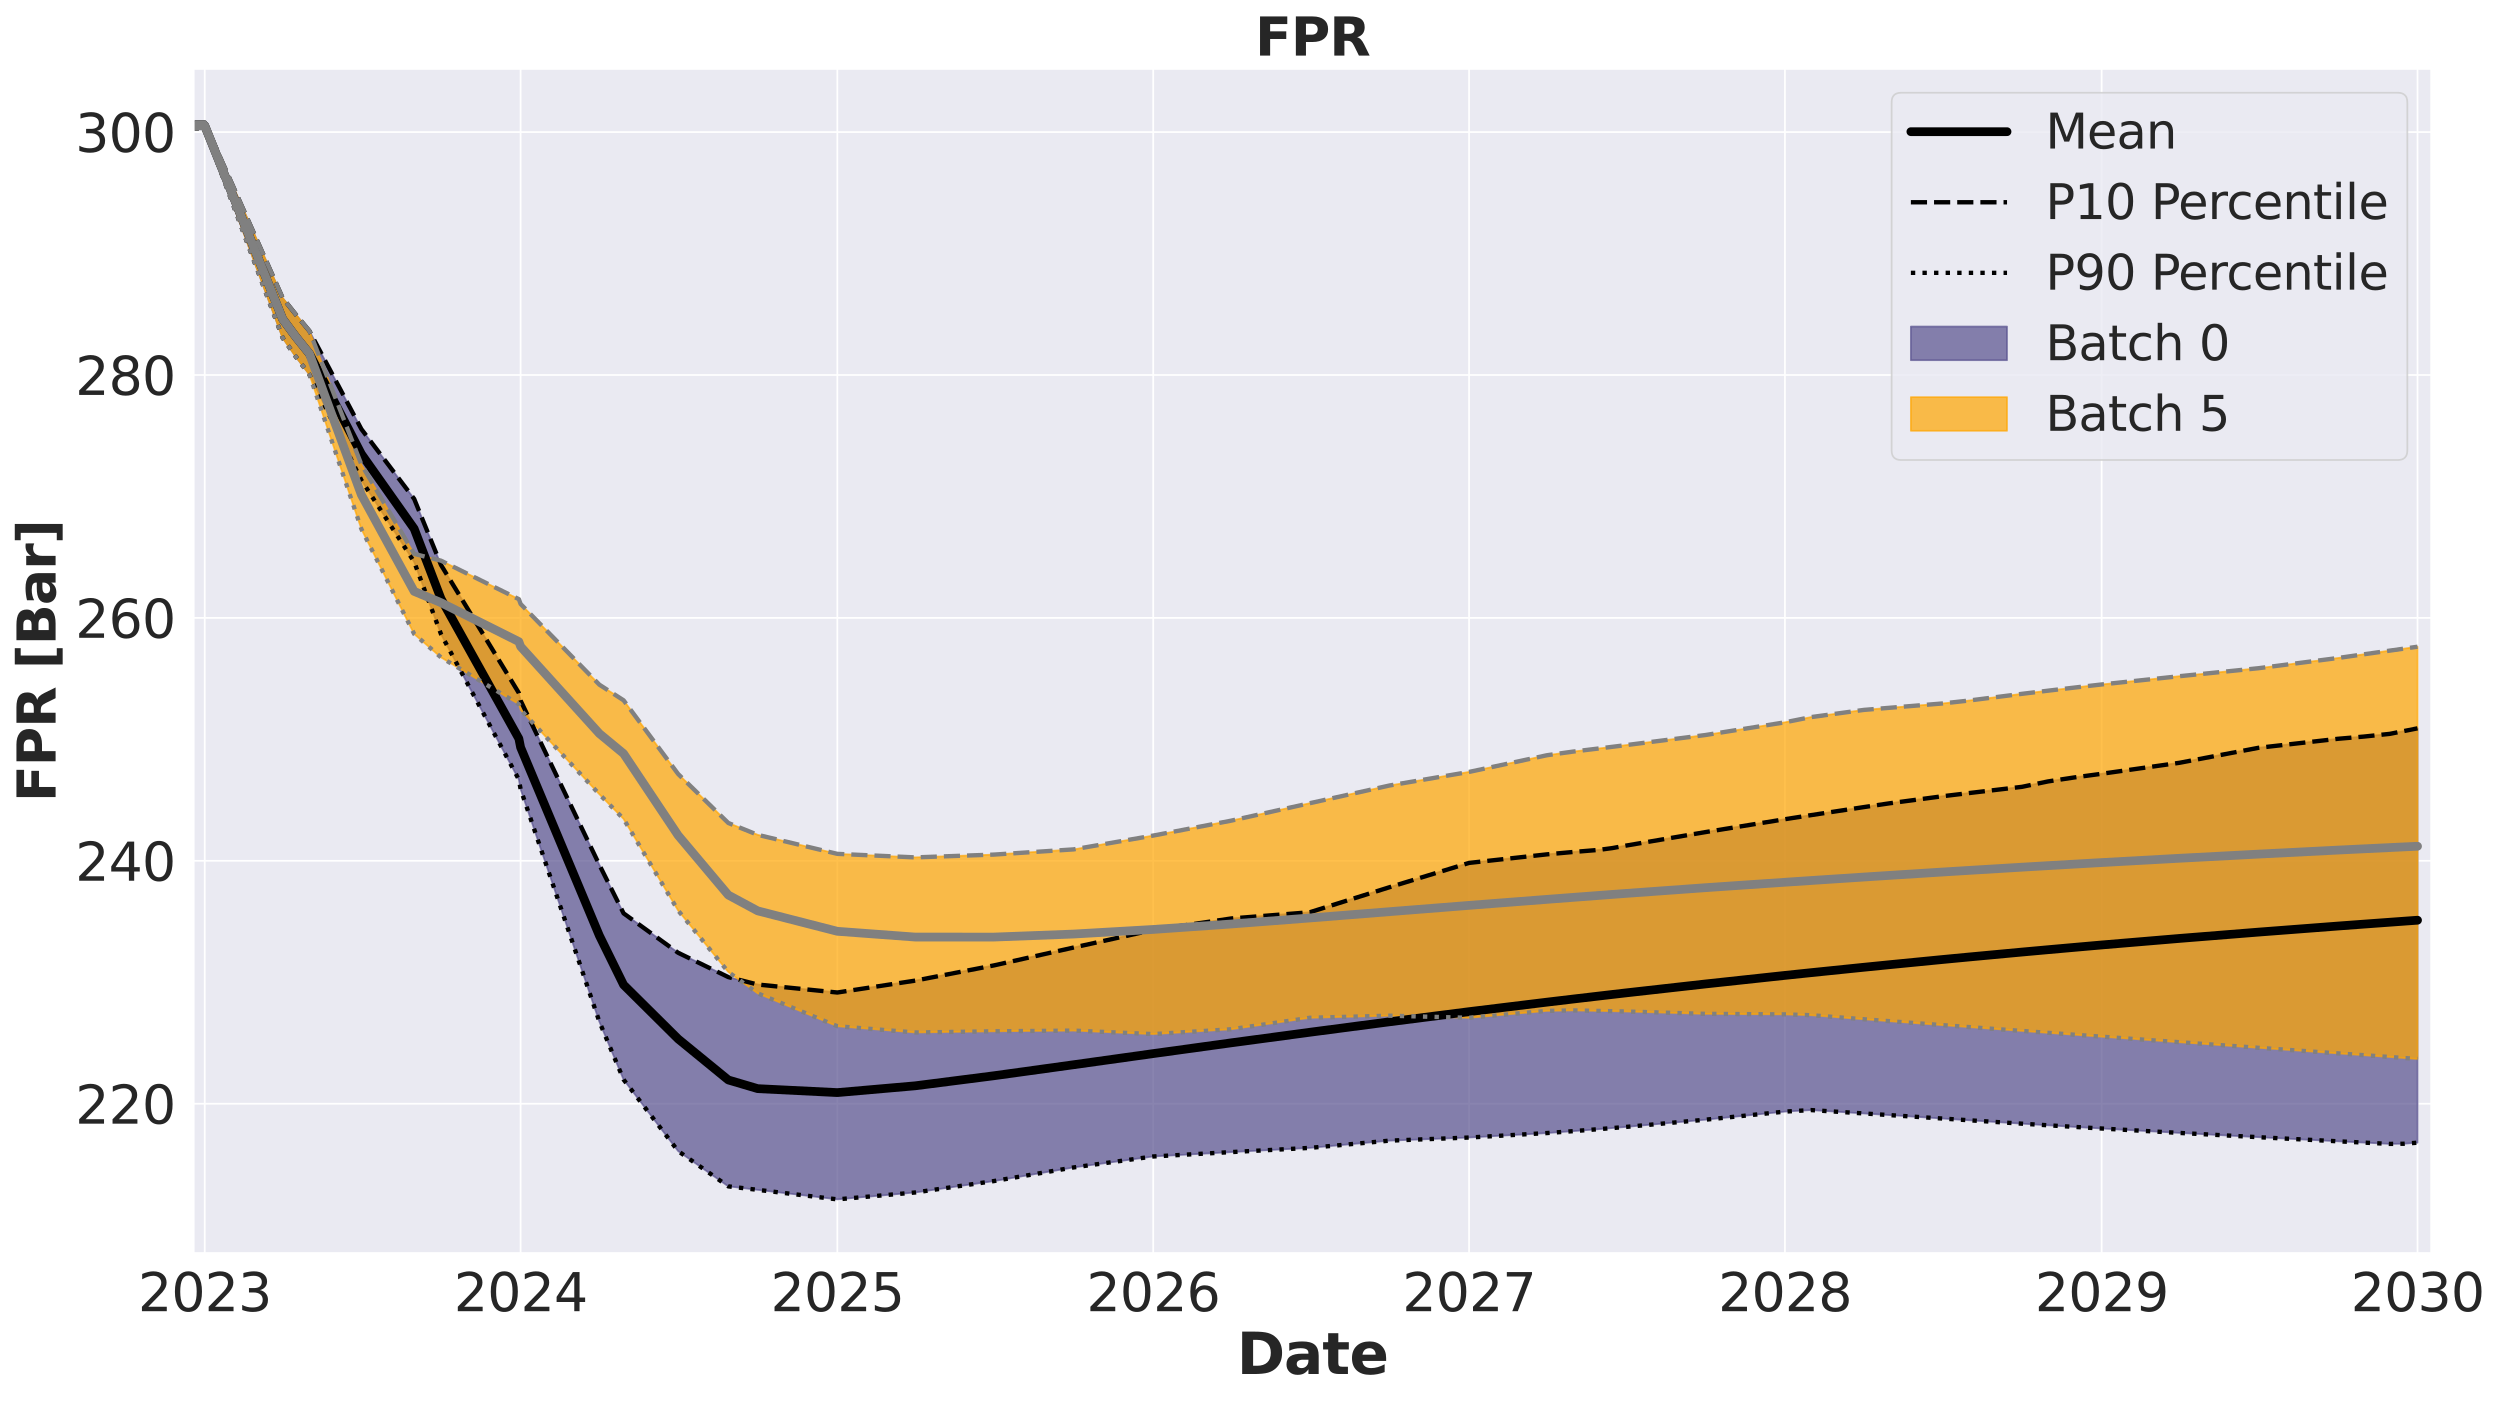 <?xml version="1.0" encoding="utf-8" standalone="no"?>
<!DOCTYPE svg PUBLIC "-//W3C//DTD SVG 1.1//EN"
  "http://www.w3.org/Graphics/SVG/1.1/DTD/svg11.dtd">
<svg xmlns:xlink="http://www.w3.org/1999/xlink" width="1143.945pt" height="641.331pt" viewBox="0 0 1143.945 641.331" xmlns="http://www.w3.org/2000/svg" version="1.1">
 <defs>
  <style type="text/css">*{stroke-linejoin: round; stroke-linecap: butt}</style>
 </defs>
 <g id="figure_1">
  <g id="patch_1">
   <path d="M 0 641.331 
L 1143.945 641.331 
L 1143.945 0 
L 0 0 
z
" style="fill: #ffffff"/>
  </g>
  <g id="axes_1">
   <g id="patch_2">
    <path d="M 88.537 573.44 
L 1112.54 573.44 
L 1112.54 31.436 
L 88.537 31.436 
z
" style="fill: #eaeaf2"/>
   </g>
   <g id="matplotlib.axis_1">
    <g id="xtick_1">
     <g id="line2d_1">
      <path d="M 93.685 573.44 
L 93.685 31.436 
" clip-path="url(#p508d0b4103)" style="fill: none; stroke: #ffffff; stroke-width: 0.8; stroke-linecap: round"/>
     </g>
     <g id="text_1">
      <!-- 2023 -->
      <g style="fill: #262626" transform="translate(63.145 599.976) scale(0.24 -0.24)">
       <defs>
        <path id="DejaVuSans-32" d="M 1228 531 
L 3431 531 
L 3431 0 
L 469 0 
L 469 531 
Q 828 903 1448 1529 
Q 2069 2156 2228 2338 
Q 2531 2678 2651 2914 
Q 2772 3150 2772 3378 
Q 2772 3750 2511 3984 
Q 2250 4219 1831 4219 
Q 1534 4219 1204 4116 
Q 875 4013 500 3803 
L 500 4441 
Q 881 4594 1212 4672 
Q 1544 4750 1819 4750 
Q 2544 4750 2975 4387 
Q 3406 4025 3406 3419 
Q 3406 3131 3298 2873 
Q 3191 2616 2906 2266 
Q 2828 2175 2409 1742 
Q 1991 1309 1228 531 
z
" transform="scale(0.016)"/>
        <path id="DejaVuSans-30" d="M 2034 4250 
Q 1547 4250 1301 3770 
Q 1056 3291 1056 2328 
Q 1056 1369 1301 889 
Q 1547 409 2034 409 
Q 2525 409 2770 889 
Q 3016 1369 3016 2328 
Q 3016 3291 2770 3770 
Q 2525 4250 2034 4250 
z
M 2034 4750 
Q 2819 4750 3233 4129 
Q 3647 3509 3647 2328 
Q 3647 1150 3233 529 
Q 2819 -91 2034 -91 
Q 1250 -91 836 529 
Q 422 1150 422 2328 
Q 422 3509 836 4129 
Q 1250 4750 2034 4750 
z
" transform="scale(0.016)"/>
        <path id="DejaVuSans-33" d="M 2597 2516 
Q 3050 2419 3304 2112 
Q 3559 1806 3559 1356 
Q 3559 666 3084 287 
Q 2609 -91 1734 -91 
Q 1441 -91 1130 -33 
Q 819 25 488 141 
L 488 750 
Q 750 597 1062 519 
Q 1375 441 1716 441 
Q 2309 441 2620 675 
Q 2931 909 2931 1356 
Q 2931 1769 2642 2001 
Q 2353 2234 1838 2234 
L 1294 2234 
L 1294 2753 
L 1863 2753 
Q 2328 2753 2575 2939 
Q 2822 3125 2822 3475 
Q 2822 3834 2567 4026 
Q 2313 4219 1838 4219 
Q 1578 4219 1281 4162 
Q 984 4106 628 3988 
L 628 4550 
Q 988 4650 1302 4700 
Q 1616 4750 1894 4750 
Q 2613 4750 3031 4423 
Q 3450 4097 3450 3541 
Q 3450 3153 3228 2886 
Q 3006 2619 2597 2516 
z
" transform="scale(0.016)"/>
       </defs>
       <use xlink:href="#DejaVuSans-32"/>
       <use xlink:href="#DejaVuSans-30" transform="translate(63.623 0)"/>
       <use xlink:href="#DejaVuSans-32" transform="translate(127.246 0)"/>
       <use xlink:href="#DejaVuSans-33" transform="translate(190.869 0)"/>
      </g>
     </g>
    </g>
    <g id="xtick_2">
     <g id="line2d_2">
      <path d="M 238.218 573.44 
L 238.218 31.436 
" clip-path="url(#p508d0b4103)" style="fill: none; stroke: #ffffff; stroke-width: 0.8; stroke-linecap: round"/>
     </g>
     <g id="text_2">
      <!-- 2024 -->
      <g style="fill: #262626" transform="translate(207.678 599.976) scale(0.24 -0.24)">
       <defs>
        <path id="DejaVuSans-34" d="M 2419 4116 
L 825 1625 
L 2419 1625 
L 2419 4116 
z
M 2253 4666 
L 3047 4666 
L 3047 1625 
L 3713 1625 
L 3713 1100 
L 3047 1100 
L 3047 0 
L 2419 0 
L 2419 1100 
L 313 1100 
L 313 1709 
L 2253 4666 
z
" transform="scale(0.016)"/>
       </defs>
       <use xlink:href="#DejaVuSans-32"/>
       <use xlink:href="#DejaVuSans-30" transform="translate(63.623 0)"/>
       <use xlink:href="#DejaVuSans-32" transform="translate(127.246 0)"/>
       <use xlink:href="#DejaVuSans-34" transform="translate(190.869 0)"/>
      </g>
     </g>
    </g>
    <g id="xtick_3">
     <g id="line2d_3">
      <path d="M 383.146 573.44 
L 383.146 31.436 
" clip-path="url(#p508d0b4103)" style="fill: none; stroke: #ffffff; stroke-width: 0.8; stroke-linecap: round"/>
     </g>
     <g id="text_3">
      <!-- 2025 -->
      <g style="fill: #262626" transform="translate(352.606 599.976) scale(0.24 -0.24)">
       <defs>
        <path id="DejaVuSans-35" d="M 691 4666 
L 3169 4666 
L 3169 4134 
L 1269 4134 
L 1269 2991 
Q 1406 3038 1543 3061 
Q 1681 3084 1819 3084 
Q 2600 3084 3056 2656 
Q 3513 2228 3513 1497 
Q 3513 744 3044 326 
Q 2575 -91 1722 -91 
Q 1428 -91 1123 -41 
Q 819 9 494 109 
L 494 744 
Q 775 591 1075 516 
Q 1375 441 1709 441 
Q 2250 441 2565 725 
Q 2881 1009 2881 1497 
Q 2881 1984 2565 2268 
Q 2250 2553 1709 2553 
Q 1456 2553 1204 2497 
Q 953 2441 691 2322 
L 691 4666 
z
" transform="scale(0.016)"/>
       </defs>
       <use xlink:href="#DejaVuSans-32"/>
       <use xlink:href="#DejaVuSans-30" transform="translate(63.623 0)"/>
       <use xlink:href="#DejaVuSans-32" transform="translate(127.246 0)"/>
       <use xlink:href="#DejaVuSans-35" transform="translate(190.869 0)"/>
      </g>
     </g>
    </g>
    <g id="xtick_4">
     <g id="line2d_4">
      <path d="M 527.679 573.44 
L 527.679 31.436 
" clip-path="url(#p508d0b4103)" style="fill: none; stroke: #ffffff; stroke-width: 0.8; stroke-linecap: round"/>
     </g>
     <g id="text_4">
      <!-- 2026 -->
      <g style="fill: #262626" transform="translate(497.139 599.976) scale(0.24 -0.24)">
       <defs>
        <path id="DejaVuSans-36" d="M 2113 2584 
Q 1688 2584 1439 2293 
Q 1191 2003 1191 1497 
Q 1191 994 1439 701 
Q 1688 409 2113 409 
Q 2538 409 2786 701 
Q 3034 994 3034 1497 
Q 3034 2003 2786 2293 
Q 2538 2584 2113 2584 
z
M 3366 4563 
L 3366 3988 
Q 3128 4100 2886 4159 
Q 2644 4219 2406 4219 
Q 1781 4219 1451 3797 
Q 1122 3375 1075 2522 
Q 1259 2794 1537 2939 
Q 1816 3084 2150 3084 
Q 2853 3084 3261 2657 
Q 3669 2231 3669 1497 
Q 3669 778 3244 343 
Q 2819 -91 2113 -91 
Q 1303 -91 875 529 
Q 447 1150 447 2328 
Q 447 3434 972 4092 
Q 1497 4750 2381 4750 
Q 2619 4750 2861 4703 
Q 3103 4656 3366 4563 
z
" transform="scale(0.016)"/>
       </defs>
       <use xlink:href="#DejaVuSans-32"/>
       <use xlink:href="#DejaVuSans-30" transform="translate(63.623 0)"/>
       <use xlink:href="#DejaVuSans-32" transform="translate(127.246 0)"/>
       <use xlink:href="#DejaVuSans-36" transform="translate(190.869 0)"/>
      </g>
     </g>
    </g>
    <g id="xtick_5">
     <g id="line2d_5">
      <path d="M 672.211 573.44 
L 672.211 31.436 
" clip-path="url(#p508d0b4103)" style="fill: none; stroke: #ffffff; stroke-width: 0.8; stroke-linecap: round"/>
     </g>
     <g id="text_5">
      <!-- 2027 -->
      <g style="fill: #262626" transform="translate(641.671 599.976) scale(0.24 -0.24)">
       <defs>
        <path id="DejaVuSans-37" d="M 525 4666 
L 3525 4666 
L 3525 4397 
L 1831 0 
L 1172 0 
L 2766 4134 
L 525 4134 
L 525 4666 
z
" transform="scale(0.016)"/>
       </defs>
       <use xlink:href="#DejaVuSans-32"/>
       <use xlink:href="#DejaVuSans-30" transform="translate(63.623 0)"/>
       <use xlink:href="#DejaVuSans-32" transform="translate(127.246 0)"/>
       <use xlink:href="#DejaVuSans-37" transform="translate(190.869 0)"/>
      </g>
     </g>
    </g>
    <g id="xtick_6">
     <g id="line2d_6">
      <path d="M 816.744 573.44 
L 816.744 31.436 
" clip-path="url(#p508d0b4103)" style="fill: none; stroke: #ffffff; stroke-width: 0.8; stroke-linecap: round"/>
     </g>
     <g id="text_6">
      <!-- 2028 -->
      <g style="fill: #262626" transform="translate(786.204 599.976) scale(0.24 -0.24)">
       <defs>
        <path id="DejaVuSans-38" d="M 2034 2216 
Q 1584 2216 1326 1975 
Q 1069 1734 1069 1313 
Q 1069 891 1326 650 
Q 1584 409 2034 409 
Q 2484 409 2743 651 
Q 3003 894 3003 1313 
Q 3003 1734 2745 1975 
Q 2488 2216 2034 2216 
z
M 1403 2484 
Q 997 2584 770 2862 
Q 544 3141 544 3541 
Q 544 4100 942 4425 
Q 1341 4750 2034 4750 
Q 2731 4750 3128 4425 
Q 3525 4100 3525 3541 
Q 3525 3141 3298 2862 
Q 3072 2584 2669 2484 
Q 3125 2378 3379 2068 
Q 3634 1759 3634 1313 
Q 3634 634 3220 271 
Q 2806 -91 2034 -91 
Q 1263 -91 848 271 
Q 434 634 434 1313 
Q 434 1759 690 2068 
Q 947 2378 1403 2484 
z
M 1172 3481 
Q 1172 3119 1398 2916 
Q 1625 2713 2034 2713 
Q 2441 2713 2670 2916 
Q 2900 3119 2900 3481 
Q 2900 3844 2670 4047 
Q 2441 4250 2034 4250 
Q 1625 4250 1398 4047 
Q 1172 3844 1172 3481 
z
" transform="scale(0.016)"/>
       </defs>
       <use xlink:href="#DejaVuSans-32"/>
       <use xlink:href="#DejaVuSans-30" transform="translate(63.623 0)"/>
       <use xlink:href="#DejaVuSans-32" transform="translate(127.246 0)"/>
       <use xlink:href="#DejaVuSans-38" transform="translate(190.869 0)"/>
      </g>
     </g>
    </g>
    <g id="xtick_7">
     <g id="line2d_7">
      <path d="M 961.672 573.44 
L 961.672 31.436 
" clip-path="url(#p508d0b4103)" style="fill: none; stroke: #ffffff; stroke-width: 0.8; stroke-linecap: round"/>
     </g>
     <g id="text_7">
      <!-- 2029 -->
      <g style="fill: #262626" transform="translate(931.132 599.976) scale(0.24 -0.24)">
       <defs>
        <path id="DejaVuSans-39" d="M 703 97 
L 703 672 
Q 941 559 1184 500 
Q 1428 441 1663 441 
Q 2288 441 2617 861 
Q 2947 1281 2994 2138 
Q 2813 1869 2534 1725 
Q 2256 1581 1919 1581 
Q 1219 1581 811 2004 
Q 403 2428 403 3163 
Q 403 3881 828 4315 
Q 1253 4750 1959 4750 
Q 2769 4750 3195 4129 
Q 3622 3509 3622 2328 
Q 3622 1225 3098 567 
Q 2575 -91 1691 -91 
Q 1453 -91 1209 -44 
Q 966 3 703 97 
z
M 1959 2075 
Q 2384 2075 2632 2365 
Q 2881 2656 2881 3163 
Q 2881 3666 2632 3958 
Q 2384 4250 1959 4250 
Q 1534 4250 1286 3958 
Q 1038 3666 1038 3163 
Q 1038 2656 1286 2365 
Q 1534 2075 1959 2075 
z
" transform="scale(0.016)"/>
       </defs>
       <use xlink:href="#DejaVuSans-32"/>
       <use xlink:href="#DejaVuSans-30" transform="translate(63.623 0)"/>
       <use xlink:href="#DejaVuSans-32" transform="translate(127.246 0)"/>
       <use xlink:href="#DejaVuSans-39" transform="translate(190.869 0)"/>
      </g>
     </g>
    </g>
    <g id="xtick_8">
     <g id="line2d_8">
      <path d="M 1106.205 573.44 
L 1106.205 31.436 
" clip-path="url(#p508d0b4103)" style="fill: none; stroke: #ffffff; stroke-width: 0.8; stroke-linecap: round"/>
     </g>
     <g id="text_8">
      <!-- 2030 -->
      <g style="fill: #262626" transform="translate(1075.665 599.976) scale(0.24 -0.24)">
       <use xlink:href="#DejaVuSans-32"/>
       <use xlink:href="#DejaVuSans-30" transform="translate(63.623 0)"/>
       <use xlink:href="#DejaVuSans-33" transform="translate(127.246 0)"/>
       <use xlink:href="#DejaVuSans-30" transform="translate(190.869 0)"/>
      </g>
     </g>
    </g>
    <g id="text_9">
     <!-- Date -->
     <g style="fill: #262626" transform="translate(565.943 628.724) scale(0.26 -0.26)">
      <defs>
       <path id="DejaVuSans-Bold-44" d="M 1791 3756 
L 1791 909 
L 2222 909 
Q 2959 909 3348 1275 
Q 3738 1641 3738 2338 
Q 3738 3031 3350 3393 
Q 2963 3756 2222 3756 
L 1791 3756 
z
M 588 4666 
L 1856 4666 
Q 2919 4666 3439 4514 
Q 3959 4363 4331 4000 
Q 4659 3684 4818 3271 
Q 4978 2859 4978 2338 
Q 4978 1809 4818 1395 
Q 4659 981 4331 666 
Q 3956 303 3431 151 
Q 2906 0 1856 0 
L 588 0 
L 588 4666 
z
" transform="scale(0.016)"/>
       <path id="DejaVuSans-Bold-61" d="M 2106 1575 
Q 1756 1575 1579 1456 
Q 1403 1338 1403 1106 
Q 1403 894 1545 773 
Q 1688 653 1941 653 
Q 2256 653 2472 879 
Q 2688 1106 2688 1447 
L 2688 1575 
L 2106 1575 
z
M 3816 1997 
L 3816 0 
L 2688 0 
L 2688 519 
Q 2463 200 2181 54 
Q 1900 -91 1497 -91 
Q 953 -91 614 226 
Q 275 544 275 1050 
Q 275 1666 698 1953 
Q 1122 2241 2028 2241 
L 2688 2241 
L 2688 2328 
Q 2688 2594 2478 2717 
Q 2269 2841 1825 2841 
Q 1466 2841 1156 2769 
Q 847 2697 581 2553 
L 581 3406 
Q 941 3494 1303 3539 
Q 1666 3584 2028 3584 
Q 2975 3584 3395 3211 
Q 3816 2838 3816 1997 
z
" transform="scale(0.016)"/>
       <path id="DejaVuSans-Bold-74" d="M 1759 4494 
L 1759 3500 
L 2913 3500 
L 2913 2700 
L 1759 2700 
L 1759 1216 
Q 1759 972 1856 886 
Q 1953 800 2241 800 
L 2816 800 
L 2816 0 
L 1856 0 
Q 1194 0 917 276 
Q 641 553 641 1216 
L 641 2700 
L 84 2700 
L 84 3500 
L 641 3500 
L 641 4494 
L 1759 4494 
z
" transform="scale(0.016)"/>
       <path id="DejaVuSans-Bold-65" d="M 4031 1759 
L 4031 1441 
L 1416 1441 
Q 1456 1047 1700 850 
Q 1944 653 2381 653 
Q 2734 653 3104 758 
Q 3475 863 3866 1075 
L 3866 213 
Q 3469 63 3072 -14 
Q 2675 -91 2278 -91 
Q 1328 -91 801 392 
Q 275 875 275 1747 
Q 275 2603 792 3093 
Q 1309 3584 2216 3584 
Q 3041 3584 3536 3087 
Q 4031 2591 4031 1759 
z
M 2881 2131 
Q 2881 2450 2695 2645 
Q 2509 2841 2209 2841 
Q 1884 2841 1681 2658 
Q 1478 2475 1428 2131 
L 2881 2131 
z
" transform="scale(0.016)"/>
      </defs>
      <use xlink:href="#DejaVuSans-Bold-44"/>
      <use xlink:href="#DejaVuSans-Bold-61" transform="translate(83.008 0)"/>
      <use xlink:href="#DejaVuSans-Bold-74" transform="translate(150.488 0)"/>
      <use xlink:href="#DejaVuSans-Bold-65" transform="translate(198.291 0)"/>
     </g>
    </g>
   </g>
   <g id="matplotlib.axis_2">
    <g id="ytick_1">
     <g id="line2d_9">
      <path d="M 88.537 505.049 
L 1112.54 505.049 
" clip-path="url(#p508d0b4103)" style="fill: none; stroke: #ffffff; stroke-width: 0.8; stroke-linecap: round"/>
     </g>
     <g id="text_10">
      <!-- 220 -->
      <g style="fill: #262626" transform="translate(34.428 514.167) scale(0.24 -0.24)">
       <use xlink:href="#DejaVuSans-32"/>
       <use xlink:href="#DejaVuSans-32" transform="translate(63.623 0)"/>
       <use xlink:href="#DejaVuSans-30" transform="translate(127.246 0)"/>
      </g>
     </g>
    </g>
    <g id="ytick_2">
     <g id="line2d_10">
      <path d="M 88.537 393.894 
L 1112.54 393.894 
" clip-path="url(#p508d0b4103)" style="fill: none; stroke: #ffffff; stroke-width: 0.8; stroke-linecap: round"/>
     </g>
     <g id="text_11">
      <!-- 240 -->
      <g style="fill: #262626" transform="translate(34.428 403.012) scale(0.24 -0.24)">
       <use xlink:href="#DejaVuSans-32"/>
       <use xlink:href="#DejaVuSans-34" transform="translate(63.623 0)"/>
       <use xlink:href="#DejaVuSans-30" transform="translate(127.246 0)"/>
      </g>
     </g>
    </g>
    <g id="ytick_3">
     <g id="line2d_11">
      <path d="M 88.537 282.74 
L 1112.54 282.74 
" clip-path="url(#p508d0b4103)" style="fill: none; stroke: #ffffff; stroke-width: 0.8; stroke-linecap: round"/>
     </g>
     <g id="text_12">
      <!-- 260 -->
      <g style="fill: #262626" transform="translate(34.428 291.858) scale(0.24 -0.24)">
       <use xlink:href="#DejaVuSans-32"/>
       <use xlink:href="#DejaVuSans-36" transform="translate(63.623 0)"/>
       <use xlink:href="#DejaVuSans-30" transform="translate(127.246 0)"/>
      </g>
     </g>
    </g>
    <g id="ytick_4">
     <g id="line2d_12">
      <path d="M 88.537 171.586 
L 1112.54 171.586 
" clip-path="url(#p508d0b4103)" style="fill: none; stroke: #ffffff; stroke-width: 0.8; stroke-linecap: round"/>
     </g>
     <g id="text_13">
      <!-- 280 -->
      <g style="fill: #262626" transform="translate(34.428 180.704) scale(0.24 -0.24)">
       <use xlink:href="#DejaVuSans-32"/>
       <use xlink:href="#DejaVuSans-38" transform="translate(63.623 0)"/>
       <use xlink:href="#DejaVuSans-30" transform="translate(127.246 0)"/>
      </g>
     </g>
    </g>
    <g id="ytick_5">
     <g id="line2d_13">
      <path d="M 88.537 60.431 
L 1112.54 60.431 
" clip-path="url(#p508d0b4103)" style="fill: none; stroke: #ffffff; stroke-width: 0.8; stroke-linecap: round"/>
     </g>
     <g id="text_14">
      <!-- 300 -->
      <g style="fill: #262626" transform="translate(34.428 69.549) scale(0.24 -0.24)">
       <use xlink:href="#DejaVuSans-33"/>
       <use xlink:href="#DejaVuSans-30" transform="translate(63.623 0)"/>
       <use xlink:href="#DejaVuSans-30" transform="translate(127.246 0)"/>
      </g>
     </g>
    </g>
    <g id="text_15">
     <!-- FPR [Bar] -->
     <g style="fill: #262626" transform="translate(25.436 366.979) rotate(-90) scale(0.24 -0.24)">
      <defs>
       <path id="DejaVuSans-Bold-46" d="M 588 4666 
L 3834 4666 
L 3834 3756 
L 1791 3756 
L 1791 2888 
L 3713 2888 
L 3713 1978 
L 1791 1978 
L 1791 0 
L 588 0 
L 588 4666 
z
" transform="scale(0.016)"/>
       <path id="DejaVuSans-Bold-50" d="M 588 4666 
L 2584 4666 
Q 3475 4666 3951 4270 
Q 4428 3875 4428 3144 
Q 4428 2409 3951 2014 
Q 3475 1619 2584 1619 
L 1791 1619 
L 1791 0 
L 588 0 
L 588 4666 
z
M 1791 3794 
L 1791 2491 
L 2456 2491 
Q 2806 2491 2997 2661 
Q 3188 2831 3188 3144 
Q 3188 3456 2997 3625 
Q 2806 3794 2456 3794 
L 1791 3794 
z
" transform="scale(0.016)"/>
       <path id="DejaVuSans-Bold-52" d="M 2297 2597 
Q 2675 2597 2839 2737 
Q 3003 2878 3003 3200 
Q 3003 3519 2839 3656 
Q 2675 3794 2297 3794 
L 1791 3794 
L 1791 2597 
L 2297 2597 
z
M 1791 1766 
L 1791 0 
L 588 0 
L 588 4666 
L 2425 4666 
Q 3347 4666 3776 4356 
Q 4206 4047 4206 3378 
Q 4206 2916 3982 2619 
Q 3759 2322 3309 2181 
Q 3556 2125 3751 1926 
Q 3947 1728 4147 1325 
L 4800 0 
L 3519 0 
L 2950 1159 
Q 2778 1509 2601 1637 
Q 2425 1766 2131 1766 
L 1791 1766 
z
" transform="scale(0.016)"/>
       <path id="DejaVuSans-Bold-20" transform="scale(0.016)"/>
       <path id="DejaVuSans-Bold-5b" d="M 550 4863 
L 2491 4863 
L 2491 4159 
L 1613 4159 
L 1613 -141 
L 2491 -141 
L 2491 -844 
L 550 -844 
L 550 4863 
z
" transform="scale(0.016)"/>
       <path id="DejaVuSans-Bold-42" d="M 2456 2859 
Q 2741 2859 2887 2984 
Q 3034 3109 3034 3353 
Q 3034 3594 2887 3720 
Q 2741 3847 2456 3847 
L 1791 3847 
L 1791 2859 
L 2456 2859 
z
M 2497 819 
Q 2859 819 3042 972 
Q 3225 1125 3225 1434 
Q 3225 1738 3044 1889 
Q 2863 2041 2497 2041 
L 1791 2041 
L 1791 819 
L 2497 819 
z
M 3616 2497 
Q 4003 2384 4215 2081 
Q 4428 1778 4428 1338 
Q 4428 663 3972 331 
Q 3516 0 2584 0 
L 588 0 
L 588 4666 
L 2394 4666 
Q 3366 4666 3802 4372 
Q 4238 4078 4238 3431 
Q 4238 3091 4078 2852 
Q 3919 2613 3616 2497 
z
" transform="scale(0.016)"/>
       <path id="DejaVuSans-Bold-72" d="M 3138 2547 
Q 2991 2616 2845 2648 
Q 2700 2681 2553 2681 
Q 2122 2681 1889 2404 
Q 1656 2128 1656 1613 
L 1656 0 
L 538 0 
L 538 3500 
L 1656 3500 
L 1656 2925 
Q 1872 3269 2151 3426 
Q 2431 3584 2822 3584 
Q 2878 3584 2943 3579 
Q 3009 3575 3134 3559 
L 3138 2547 
z
" transform="scale(0.016)"/>
       <path id="DejaVuSans-Bold-5d" d="M 2375 -844 
L 434 -844 
L 434 -141 
L 1313 -141 
L 1313 4159 
L 434 4159 
L 434 4863 
L 2375 4863 
L 2375 -844 
z
" transform="scale(0.016)"/>
      </defs>
      <use xlink:href="#DejaVuSans-Bold-46"/>
      <use xlink:href="#DejaVuSans-Bold-50" transform="translate(68.311 0)"/>
      <use xlink:href="#DejaVuSans-Bold-52" transform="translate(141.602 0)"/>
      <use xlink:href="#DejaVuSans-Bold-20" transform="translate(218.604 0)"/>
      <use xlink:href="#DejaVuSans-Bold-5b" transform="translate(253.418 0)"/>
      <use xlink:href="#DejaVuSans-Bold-42" transform="translate(299.121 0)"/>
      <use xlink:href="#DejaVuSans-Bold-61" transform="translate(375.342 0)"/>
      <use xlink:href="#DejaVuSans-Bold-72" transform="translate(442.822 0)"/>
      <use xlink:href="#DejaVuSans-Bold-5d" transform="translate(492.139 0)"/>
     </g>
    </g>
   </g>
   <g id="FillBetweenPolyCollection_1">
    <defs>
     <path id="m245d3641f8" d="M 46.564 -585.258 
L 46.564 -582.54 
L 47.752 -582.54 
L 51.315 -582.54 
L 62.007 -582.54 
L 73.886 -582.54 
L 85.766 -582.54 
L 93.685 -582.54 
L 129.323 -486.739 
L 135.461 -477.948 
L 141.599 -469.91 
L 165.358 -421.625 
L 189.512 -384.216 
L 201.788 -351.17 
L 237.426 -284.598 
L 238.218 -280.23 
L 274.252 -173.832 
L 285.339 -147.333 
L 310.286 -114.635 
L 333.253 -98.477 
L 346.716 -96.882 
L 383.146 -92.527 
L 418.784 -95.68 
L 454.819 -100.904 
L 491.249 -107.136 
L 527.679 -112.154 
L 563.317 -114.157 
L 599.351 -116.086 
L 635.781 -119.394 
L 672.211 -120.821 
L 707.849 -122.869 
L 719.729 -123.729 
L 731.608 -124.656 
L 737.746 -125.152 
L 743.884 -125.664 
L 780.314 -128.982 
L 816.744 -132.681 
L 828.623 -133.386 
L 852.778 -131.846 
L 864.657 -131.081 
L 888.812 -129.515 
L 900.691 -128.74 
L 925.242 -127.157 
L 937.121 -126.421 
L 949.001 -125.703 
L 955.337 -125.324 
L 961.672 -124.95 
L 997.31 -122.926 
L 1033.345 -120.98 
L 1069.775 -119.098 
L 1081.654 -118.5 
L 1093.533 -117.907 
L 1099.869 -117.976 
L 1106.205 -118.461 
L 1106.205 -308.06 
L 1106.205 -308.06 
L 1099.869 -306.795 
L 1093.533 -305.533 
L 1081.654 -304.292 
L 1069.775 -303.275 
L 1033.345 -299.139 
L 997.31 -292.298 
L 961.672 -287.269 
L 955.337 -286.421 
L 949.001 -285.569 
L 937.121 -283.768 
L 925.242 -281.3 
L 900.691 -278.407 
L 888.812 -276.985 
L 864.657 -273.763 
L 852.778 -272.012 
L 828.623 -268.336 
L 816.744 -266.484 
L 780.314 -260.572 
L 743.884 -254.379 
L 737.746 -253.264 
L 731.608 -252.443 
L 719.729 -251.472 
L 707.849 -250.401 
L 672.211 -246.478 
L 635.781 -235.35 
L 599.351 -223.91 
L 563.317 -221.053 
L 527.679 -215.794 
L 491.249 -207.761 
L 454.819 -199.586 
L 418.784 -192.624 
L 383.146 -187.179 
L 346.716 -190.837 
L 333.253 -194.241 
L 310.286 -205.371 
L 285.339 -223.411 
L 274.252 -245.596 
L 238.218 -320.745 
L 237.426 -324.216 
L 201.788 -382.826 
L 189.512 -413.055 
L 165.358 -444.984 
L 141.599 -489.861 
L 135.461 -497.288 
L 129.323 -504.979 
L 93.685 -585.258 
L 85.766 -585.258 
L 73.886 -585.258 
L 62.007 -585.258 
L 51.315 -585.258 
L 47.752 -585.258 
L 46.564 -585.258 
z
" style="stroke: #58508d; stroke-opacity: 0.7; stroke-width: 0.8"/>
    </defs>
    <g clip-path="url(#p508d0b4103)">
     <use xlink:href="#m245d3641f8" x="0" y="641.331" style="fill: #58508d; fill-opacity: 0.7; stroke: #58508d; stroke-opacity: 0.7; stroke-width: 0.8"/>
    </g>
   </g>
   <g id="FillBetweenPolyCollection_2">
    <defs>
     <path id="m6c6dcd3f5e" d="M 46.564 -585.258 
L 46.564 -582.54 
L 47.752 -582.54 
L 51.315 -582.54 
L 62.007 -582.54 
L 73.886 -582.54 
L 85.766 -582.54 
L 93.685 -582.54 
L 129.323 -486.739 
L 135.461 -477.948 
L 141.599 -469.91 
L 165.358 -399.258 
L 189.512 -351.217 
L 201.788 -340.527 
L 237.426 -319.105 
L 238.218 -316.543 
L 274.252 -277.907 
L 285.339 -266.595 
L 310.286 -224.715 
L 333.253 -196.577 
L 346.716 -186.782 
L 383.146 -171.754 
L 418.784 -168.889 
L 454.819 -169.431 
L 491.249 -169.749 
L 527.679 -168.153 
L 563.317 -170.359 
L 599.351 -175.613 
L 635.781 -176.578 
L 672.211 -175.603 
L 707.849 -178.78 
L 719.729 -179 
L 731.608 -178.751 
L 737.746 -178.626 
L 743.884 -178.504 
L 780.314 -177.41 
L 816.744 -177.173 
L 828.623 -176.802 
L 852.778 -174.953 
L 864.657 -174.058 
L 888.812 -172.258 
L 900.691 -171.385 
L 925.242 -169.595 
L 937.121 -168.737 
L 949.001 -167.882 
L 955.337 -167.427 
L 961.672 -166.973 
L 997.31 -164.434 
L 1033.345 -161.886 
L 1069.775 -159.331 
L 1081.654 -158.5 
L 1093.533 -157.671 
L 1099.869 -157.229 
L 1106.205 -156.788 
L 1106.205 -345.399 
L 1106.205 -345.399 
L 1099.869 -344.514 
L 1093.533 -343.623 
L 1081.654 -341.944 
L 1069.775 -340.245 
L 1033.345 -335.56 
L 997.31 -331.92 
L 961.672 -328.141 
L 955.337 -327.418 
L 949.001 -326.685 
L 937.121 -325.29 
L 925.242 -323.852 
L 900.691 -320.75 
L 888.812 -319.439 
L 864.657 -317.466 
L 852.778 -316.487 
L 828.623 -313.196 
L 816.744 -310.819 
L 780.314 -304.994 
L 743.884 -300.366 
L 737.746 -299.605 
L 731.608 -298.852 
L 719.729 -297.414 
L 707.849 -295.752 
L 672.211 -288.113 
L 635.781 -281.902 
L 599.351 -273.809 
L 563.317 -265.81 
L 527.679 -258.99 
L 491.249 -252.67 
L 454.819 -250.291 
L 418.784 -249.009 
L 383.146 -250.624 
L 346.716 -259.331 
L 333.253 -264.756 
L 310.286 -287.175 
L 285.339 -320.892 
L 274.252 -328.039 
L 238.218 -364.97 
L 237.426 -367.159 
L 201.788 -384.779 
L 189.512 -387.888 
L 165.358 -428.771 
L 141.599 -489.861 
L 135.461 -497.288 
L 129.323 -504.979 
L 93.685 -585.258 
L 85.766 -585.258 
L 73.886 -585.258 
L 62.007 -585.258 
L 51.315 -585.258 
L 47.752 -585.258 
L 46.564 -585.258 
z
" style="stroke: #ffa600; stroke-opacity: 0.7; stroke-width: 0.8"/>
    </defs>
    <g clip-path="url(#p508d0b4103)">
     <use xlink:href="#m6c6dcd3f5e" x="0" y="641.331" style="fill: #ffa600; fill-opacity: 0.7; stroke: #ffa600; stroke-opacity: 0.7; stroke-width: 0.8"/>
    </g>
   </g>
   <g id="line2d_14">
    <path d="M 46.564 57.506 
L 47.752 57.506 
L 51.315 57.506 
L 62.007 57.506 
L 73.886 57.506 
L 85.766 57.506 
L 93.685 57.506 
L 129.323 145.969 
L 135.461 154.248 
L 141.599 161.863 
L 165.358 207.737 
L 189.512 241.925 
L 201.788 273.959 
L 237.426 337.982 
L 238.218 341.997 
L 274.252 428.096 
L 285.339 450.637 
L 310.286 475.385 
L 333.253 494.166 
L 346.716 498.141 
L 383.146 499.947 
L 418.784 496.839 
L 454.819 492.233 
L 491.249 487.196 
L 527.679 482.1 
L 563.317 477.182 
L 599.351 472.339 
L 635.781 467.553 
L 672.211 462.917 
L 707.849 458.563 
L 719.729 457.151 
L 731.608 455.762 
L 737.746 455.046 
L 743.884 454.336 
L 780.314 450.248 
L 816.744 446.32 
L 828.623 445.08 
L 852.778 442.606 
L 864.657 441.42 
L 888.812 439.055 
L 900.691 437.924 
L 925.242 435.637 
L 937.121 434.564 
L 949.001 433.508 
L 955.337 432.949 
L 961.672 432.396 
L 997.31 429.401 
L 1033.345 426.519 
L 1069.775 423.737 
L 1081.654 422.858 
L 1093.533 421.99 
L 1099.869 421.529 
L 1106.205 421.072 
" clip-path="url(#p508d0b4103)" style="fill: none; stroke: #000000; stroke-width: 4; stroke-linecap: round"/>
   </g>
   <g id="line2d_15">
    <path d="M 46.564 56.073 
L 47.752 56.073 
L 51.315 56.073 
L 62.007 56.073 
L 73.886 56.073 
L 85.766 56.073 
L 93.685 56.073 
L 129.323 136.352 
L 135.461 144.042 
L 141.599 151.47 
L 165.358 196.347 
L 189.512 228.276 
L 201.788 258.505 
L 237.426 317.115 
L 238.218 320.586 
L 274.252 395.735 
L 285.339 417.92 
L 310.286 435.96 
L 333.253 447.089 
L 346.716 450.494 
L 383.146 454.152 
L 418.784 448.707 
L 454.819 441.745 
L 491.249 433.569 
L 527.679 425.537 
L 563.317 420.278 
L 599.351 417.421 
L 635.781 405.981 
L 672.211 394.852 
L 707.849 390.93 
L 719.729 389.859 
L 731.608 388.888 
L 737.746 388.067 
L 743.884 386.952 
L 780.314 380.759 
L 816.744 374.847 
L 828.623 372.995 
L 852.778 369.319 
L 864.657 367.568 
L 888.812 364.346 
L 900.691 362.924 
L 925.242 360.031 
L 937.121 357.563 
L 949.001 355.762 
L 955.337 354.91 
L 961.672 354.062 
L 997.31 349.033 
L 1033.345 342.192 
L 1069.775 338.056 
L 1081.654 337.038 
L 1093.533 335.798 
L 1099.869 334.535 
L 1106.205 333.271 
" clip-path="url(#p508d0b4103)" style="fill: none; stroke-dasharray: 7.4,3.2; stroke-dashoffset: 0; stroke: #000000; stroke-width: 2"/>
   </g>
   <g id="line2d_16">
    <path d="M 46.564 58.791 
L 47.752 58.791 
L 51.315 58.791 
L 62.007 58.791 
L 73.886 58.791 
L 85.766 58.791 
L 93.685 58.791 
L 129.323 154.592 
L 135.461 163.382 
L 141.599 171.421 
L 165.358 219.706 
L 189.512 257.115 
L 201.788 290.161 
L 237.426 356.733 
L 238.218 361.101 
L 274.252 467.499 
L 285.339 493.998 
L 310.286 526.696 
L 333.253 542.854 
L 346.716 544.449 
L 383.146 548.804 
L 418.784 545.651 
L 454.819 540.427 
L 491.249 534.195 
L 527.679 529.177 
L 563.317 527.174 
L 599.351 525.245 
L 635.781 521.937 
L 672.211 520.51 
L 707.849 518.462 
L 719.729 517.601 
L 731.608 516.675 
L 737.746 516.179 
L 743.884 515.667 
L 780.314 512.349 
L 816.744 508.65 
L 828.623 507.945 
L 852.778 509.485 
L 864.657 510.25 
L 888.812 511.816 
L 900.691 512.591 
L 925.242 514.174 
L 937.121 514.909 
L 949.001 515.628 
L 955.337 516.007 
L 961.672 516.381 
L 997.31 518.405 
L 1033.345 520.351 
L 1069.775 522.233 
L 1081.654 522.831 
L 1093.533 523.424 
L 1099.869 523.355 
L 1106.205 522.87 
" clip-path="url(#p508d0b4103)" style="fill: none; stroke-dasharray: 2,3.3; stroke-dashoffset: 0; stroke: #000000; stroke-width: 2"/>
   </g>
   <g id="line2d_17">
    <path d="M 46.564 57.506 
L 47.752 57.506 
L 51.315 57.506 
L 62.007 57.506 
L 73.886 57.506 
L 85.766 57.506 
L 93.685 57.506 
L 129.323 145.969 
L 135.461 154.248 
L 141.599 161.863 
L 165.358 226.418 
L 189.512 270.6 
L 201.788 275.771 
L 237.426 293.603 
L 238.218 295.848 
L 274.252 335.665 
L 285.339 344.837 
L 310.286 382.227 
L 333.253 409.545 
L 346.716 416.793 
L 383.146 426.143 
L 418.784 428.781 
L 454.819 428.785 
L 491.249 427.4 
L 527.679 425.293 
L 563.317 422.807 
L 599.351 420.048 
L 635.781 417.16 
L 672.211 414.28 
L 707.849 411.527 
L 719.729 410.624 
L 731.608 409.733 
L 737.746 409.273 
L 743.884 408.816 
L 780.314 406.189 
L 816.744 403.696 
L 828.623 402.906 
L 852.778 401.319 
L 864.657 400.555 
L 888.812 399.023 
L 900.691 398.288 
L 925.242 396.8 
L 937.121 396.101 
L 949.001 395.414 
L 955.337 395.049 
L 961.672 394.688 
L 997.31 392.727 
L 1033.345 390.826 
L 1069.775 388.983 
L 1081.654 388.402 
L 1093.533 387.831 
L 1099.869 387.527 
L 1106.205 387.226 
" clip-path="url(#p508d0b4103)" style="fill: none; stroke: #808080; stroke-width: 4; stroke-linecap: round"/>
   </g>
   <g id="line2d_18">
    <path d="M 46.564 56.073 
L 47.752 56.073 
L 51.315 56.073 
L 62.007 56.073 
L 73.886 56.073 
L 85.766 56.073 
L 93.685 56.073 
L 129.323 136.352 
L 135.461 144.042 
L 141.599 151.47 
L 165.358 212.56 
L 189.512 253.443 
L 201.788 256.552 
L 237.426 274.172 
L 238.218 276.361 
L 274.252 313.292 
L 285.339 320.439 
L 310.286 354.155 
L 333.253 376.574 
L 346.716 382 
L 383.146 390.707 
L 418.784 392.322 
L 454.819 391.04 
L 491.249 388.661 
L 527.679 382.341 
L 563.317 375.521 
L 599.351 367.522 
L 635.781 359.429 
L 672.211 353.218 
L 707.849 345.579 
L 719.729 343.917 
L 731.608 342.479 
L 737.746 341.726 
L 743.884 340.965 
L 780.314 336.337 
L 816.744 330.512 
L 828.623 328.135 
L 852.778 324.844 
L 864.657 323.865 
L 888.812 321.892 
L 900.691 320.581 
L 925.242 317.479 
L 937.121 316.041 
L 949.001 314.646 
L 955.337 313.913 
L 961.672 313.19 
L 997.31 309.411 
L 1033.345 305.771 
L 1069.775 301.086 
L 1081.654 299.387 
L 1093.533 297.708 
L 1099.869 296.816 
L 1106.205 295.932 
" clip-path="url(#p508d0b4103)" style="fill: none; stroke-dasharray: 7.4,3.2; stroke-dashoffset: 0; stroke: #808080; stroke-width: 2"/>
   </g>
   <g id="line2d_19">
    <path d="M 46.564 58.791 
L 47.752 58.791 
L 51.315 58.791 
L 62.007 58.791 
L 73.886 58.791 
L 85.766 58.791 
L 93.685 58.791 
L 129.323 154.592 
L 135.461 163.382 
L 141.599 171.421 
L 165.358 242.073 
L 189.512 290.114 
L 201.788 300.804 
L 237.426 322.225 
L 238.218 324.788 
L 274.252 363.424 
L 285.339 374.736 
L 310.286 416.616 
L 333.253 444.753 
L 346.716 454.549 
L 383.146 469.577 
L 418.784 472.442 
L 454.819 471.9 
L 491.249 471.582 
L 527.679 473.178 
L 563.317 470.972 
L 599.351 465.718 
L 635.781 464.753 
L 672.211 465.728 
L 707.849 462.551 
L 719.729 462.331 
L 731.608 462.58 
L 737.746 462.705 
L 743.884 462.827 
L 780.314 463.921 
L 816.744 464.158 
L 828.623 464.529 
L 852.778 466.378 
L 864.657 467.273 
L 888.812 469.073 
L 900.691 469.946 
L 925.242 471.736 
L 937.121 472.594 
L 949.001 473.449 
L 955.337 473.903 
L 961.672 474.358 
L 997.31 476.897 
L 1033.345 479.444 
L 1069.775 482 
L 1081.654 482.831 
L 1093.533 483.66 
L 1099.869 484.102 
L 1106.205 484.543 
" clip-path="url(#p508d0b4103)" style="fill: none; stroke-dasharray: 2,3.3; stroke-dashoffset: 0; stroke: #808080; stroke-width: 2"/>
   </g>
   <g id="patch_3">
    <path d="M 88.537 573.44 
L 88.537 31.436 
" style="fill: none; stroke: #ffffff; stroke-linejoin: miter; stroke-linecap: square"/>
   </g>
   <g id="patch_4">
    <path d="M 1112.54 573.44 
L 1112.54 31.436 
" style="fill: none; stroke: #ffffff; stroke-linejoin: miter; stroke-linecap: square"/>
   </g>
   <g id="patch_5">
    <path d="M 88.537 573.44 
L 1112.54 573.44 
" style="fill: none; stroke: #ffffff; stroke-linejoin: miter; stroke-linecap: square"/>
   </g>
   <g id="patch_6">
    <path d="M 88.537 31.436 
L 1112.54 31.436 
" style="fill: none; stroke: #ffffff; stroke-linejoin: miter; stroke-linecap: square"/>
   </g>
   <g id="text_16">
    <!-- FPR -->
    <g style="fill: #262626" transform="translate(574.306 25.436) scale(0.24 -0.24)">
     <use xlink:href="#DejaVuSans-Bold-46"/>
     <use xlink:href="#DejaVuSans-Bold-50" transform="translate(68.311 0)"/>
     <use xlink:href="#DejaVuSans-Bold-52" transform="translate(141.602 0)"/>
    </g>
   </g>
   <g id="legend_1">
    <g id="patch_7">
     <path d="M 869.973 210.496 
L 1097.14 210.496 
Q 1101.54 210.496 1101.54 206.096 
L 1101.54 46.836 
Q 1101.54 42.436 1097.14 42.436 
L 869.973 42.436 
Q 865.573 42.436 865.573 46.836 
L 865.573 206.096 
Q 865.573 210.496 869.973 210.496 
z
" style="fill: #eaeaf2; opacity: 0.8; stroke: #cccccc; stroke-width: 0.8; stroke-linejoin: miter"/>
    </g>
    <g id="line2d_20">
     <path d="M 874.373 60.253 
L 896.373 60.253 
L 918.373 60.253 
" style="fill: none; stroke: #000000; stroke-width: 4; stroke-linecap: round"/>
    </g>
    <g id="text_17">
     <!-- Mean -->
     <g style="fill: #262626" transform="translate(935.973 67.953) scale(0.22 -0.22)">
      <defs>
       <path id="DejaVuSans-4d" d="M 628 4666 
L 1569 4666 
L 2759 1491 
L 3956 4666 
L 4897 4666 
L 4897 0 
L 4281 0 
L 4281 4097 
L 3078 897 
L 2444 897 
L 1241 4097 
L 1241 0 
L 628 0 
L 628 4666 
z
" transform="scale(0.016)"/>
       <path id="DejaVuSans-65" d="M 3597 1894 
L 3597 1613 
L 953 1613 
Q 991 1019 1311 708 
Q 1631 397 2203 397 
Q 2534 397 2845 478 
Q 3156 559 3463 722 
L 3463 178 
Q 3153 47 2828 -22 
Q 2503 -91 2169 -91 
Q 1331 -91 842 396 
Q 353 884 353 1716 
Q 353 2575 817 3079 
Q 1281 3584 2069 3584 
Q 2775 3584 3186 3129 
Q 3597 2675 3597 1894 
z
M 3022 2063 
Q 3016 2534 2758 2815 
Q 2500 3097 2075 3097 
Q 1594 3097 1305 2825 
Q 1016 2553 972 2059 
L 3022 2063 
z
" transform="scale(0.016)"/>
       <path id="DejaVuSans-61" d="M 2194 1759 
Q 1497 1759 1228 1600 
Q 959 1441 959 1056 
Q 959 750 1161 570 
Q 1363 391 1709 391 
Q 2188 391 2477 730 
Q 2766 1069 2766 1631 
L 2766 1759 
L 2194 1759 
z
M 3341 1997 
L 3341 0 
L 2766 0 
L 2766 531 
Q 2569 213 2275 61 
Q 1981 -91 1556 -91 
Q 1019 -91 701 211 
Q 384 513 384 1019 
Q 384 1609 779 1909 
Q 1175 2209 1959 2209 
L 2766 2209 
L 2766 2266 
Q 2766 2663 2505 2880 
Q 2244 3097 1772 3097 
Q 1472 3097 1187 3025 
Q 903 2953 641 2809 
L 641 3341 
Q 956 3463 1253 3523 
Q 1550 3584 1831 3584 
Q 2591 3584 2966 3190 
Q 3341 2797 3341 1997 
z
" transform="scale(0.016)"/>
       <path id="DejaVuSans-6e" d="M 3513 2113 
L 3513 0 
L 2938 0 
L 2938 2094 
Q 2938 2591 2744 2837 
Q 2550 3084 2163 3084 
Q 1697 3084 1428 2787 
Q 1159 2491 1159 1978 
L 1159 0 
L 581 0 
L 581 3500 
L 1159 3500 
L 1159 2956 
Q 1366 3272 1645 3428 
Q 1925 3584 2291 3584 
Q 2894 3584 3203 3211 
Q 3513 2838 3513 2113 
z
" transform="scale(0.016)"/>
      </defs>
      <use xlink:href="#DejaVuSans-4d"/>
      <use xlink:href="#DejaVuSans-65" transform="translate(86.279 0)"/>
      <use xlink:href="#DejaVuSans-61" transform="translate(147.803 0)"/>
      <use xlink:href="#DejaVuSans-6e" transform="translate(209.082 0)"/>
     </g>
    </g>
    <g id="line2d_21">
     <path d="M 874.373 92.545 
L 896.373 92.545 
L 918.373 92.545 
" style="fill: none; stroke-dasharray: 7.4,3.2; stroke-dashoffset: 0; stroke: #000000; stroke-width: 2"/>
    </g>
    <g id="text_18">
     <!-- P10 Percentile -->
     <g style="fill: #262626" transform="translate(935.973 100.245) scale(0.22 -0.22)">
      <defs>
       <path id="DejaVuSans-50" d="M 1259 4147 
L 1259 2394 
L 2053 2394 
Q 2494 2394 2734 2622 
Q 2975 2850 2975 3272 
Q 2975 3691 2734 3919 
Q 2494 4147 2053 4147 
L 1259 4147 
z
M 628 4666 
L 2053 4666 
Q 2838 4666 3239 4311 
Q 3641 3956 3641 3272 
Q 3641 2581 3239 2228 
Q 2838 1875 2053 1875 
L 1259 1875 
L 1259 0 
L 628 0 
L 628 4666 
z
" transform="scale(0.016)"/>
       <path id="DejaVuSans-31" d="M 794 531 
L 1825 531 
L 1825 4091 
L 703 3866 
L 703 4441 
L 1819 4666 
L 2450 4666 
L 2450 531 
L 3481 531 
L 3481 0 
L 794 0 
L 794 531 
z
" transform="scale(0.016)"/>
       <path id="DejaVuSans-20" transform="scale(0.016)"/>
       <path id="DejaVuSans-72" d="M 2631 2963 
Q 2534 3019 2420 3045 
Q 2306 3072 2169 3072 
Q 1681 3072 1420 2755 
Q 1159 2438 1159 1844 
L 1159 0 
L 581 0 
L 581 3500 
L 1159 3500 
L 1159 2956 
Q 1341 3275 1631 3429 
Q 1922 3584 2338 3584 
Q 2397 3584 2469 3576 
Q 2541 3569 2628 3553 
L 2631 2963 
z
" transform="scale(0.016)"/>
       <path id="DejaVuSans-63" d="M 3122 3366 
L 3122 2828 
Q 2878 2963 2633 3030 
Q 2388 3097 2138 3097 
Q 1578 3097 1268 2742 
Q 959 2388 959 1747 
Q 959 1106 1268 751 
Q 1578 397 2138 397 
Q 2388 397 2633 464 
Q 2878 531 3122 666 
L 3122 134 
Q 2881 22 2623 -34 
Q 2366 -91 2075 -91 
Q 1284 -91 818 406 
Q 353 903 353 1747 
Q 353 2603 823 3093 
Q 1294 3584 2113 3584 
Q 2378 3584 2631 3529 
Q 2884 3475 3122 3366 
z
" transform="scale(0.016)"/>
       <path id="DejaVuSans-74" d="M 1172 4494 
L 1172 3500 
L 2356 3500 
L 2356 3053 
L 1172 3053 
L 1172 1153 
Q 1172 725 1289 603 
Q 1406 481 1766 481 
L 2356 481 
L 2356 0 
L 1766 0 
Q 1100 0 847 248 
Q 594 497 594 1153 
L 594 3053 
L 172 3053 
L 172 3500 
L 594 3500 
L 594 4494 
L 1172 4494 
z
" transform="scale(0.016)"/>
       <path id="DejaVuSans-69" d="M 603 3500 
L 1178 3500 
L 1178 0 
L 603 0 
L 603 3500 
z
M 603 4863 
L 1178 4863 
L 1178 4134 
L 603 4134 
L 603 4863 
z
" transform="scale(0.016)"/>
       <path id="DejaVuSans-6c" d="M 603 4863 
L 1178 4863 
L 1178 0 
L 603 0 
L 603 4863 
z
" transform="scale(0.016)"/>
      </defs>
      <use xlink:href="#DejaVuSans-50"/>
      <use xlink:href="#DejaVuSans-31" transform="translate(60.303 0)"/>
      <use xlink:href="#DejaVuSans-30" transform="translate(123.926 0)"/>
      <use xlink:href="#DejaVuSans-20" transform="translate(187.549 0)"/>
      <use xlink:href="#DejaVuSans-50" transform="translate(219.336 0)"/>
      <use xlink:href="#DejaVuSans-65" transform="translate(276.014 0)"/>
      <use xlink:href="#DejaVuSans-72" transform="translate(337.537 0)"/>
      <use xlink:href="#DejaVuSans-63" transform="translate(376.4 0)"/>
      <use xlink:href="#DejaVuSans-65" transform="translate(431.381 0)"/>
      <use xlink:href="#DejaVuSans-6e" transform="translate(492.904 0)"/>
      <use xlink:href="#DejaVuSans-74" transform="translate(556.283 0)"/>
      <use xlink:href="#DejaVuSans-69" transform="translate(595.492 0)"/>
      <use xlink:href="#DejaVuSans-6c" transform="translate(623.275 0)"/>
      <use xlink:href="#DejaVuSans-65" transform="translate(651.059 0)"/>
     </g>
    </g>
    <g id="line2d_22">
     <path d="M 874.373 124.837 
L 896.373 124.837 
L 918.373 124.837 
" style="fill: none; stroke-dasharray: 2,3.3; stroke-dashoffset: 0; stroke: #000000; stroke-width: 2"/>
    </g>
    <g id="text_19">
     <!-- P90 Percentile -->
     <g style="fill: #262626" transform="translate(935.973 132.537) scale(0.22 -0.22)">
      <use xlink:href="#DejaVuSans-50"/>
      <use xlink:href="#DejaVuSans-39" transform="translate(60.303 0)"/>
      <use xlink:href="#DejaVuSans-30" transform="translate(123.926 0)"/>
      <use xlink:href="#DejaVuSans-20" transform="translate(187.549 0)"/>
      <use xlink:href="#DejaVuSans-50" transform="translate(219.336 0)"/>
      <use xlink:href="#DejaVuSans-65" transform="translate(276.014 0)"/>
      <use xlink:href="#DejaVuSans-72" transform="translate(337.537 0)"/>
      <use xlink:href="#DejaVuSans-63" transform="translate(376.4 0)"/>
      <use xlink:href="#DejaVuSans-65" transform="translate(431.381 0)"/>
      <use xlink:href="#DejaVuSans-6e" transform="translate(492.904 0)"/>
      <use xlink:href="#DejaVuSans-74" transform="translate(556.283 0)"/>
      <use xlink:href="#DejaVuSans-69" transform="translate(595.492 0)"/>
      <use xlink:href="#DejaVuSans-6c" transform="translate(623.275 0)"/>
      <use xlink:href="#DejaVuSans-65" transform="translate(651.059 0)"/>
     </g>
    </g>
    <g id="patch_8">
     <path d="M 874.373 164.828 
L 918.373 164.828 
L 918.373 149.428 
L 874.373 149.428 
z
" style="fill: #58508d; fill-opacity: 0.7; stroke: #58508d; stroke-opacity: 0.7; stroke-width: 0.8; stroke-linejoin: miter"/>
    </g>
    <g id="text_20">
     <!-- Batch 0 -->
     <g style="fill: #262626" transform="translate(935.973 164.828) scale(0.22 -0.22)">
      <defs>
       <path id="DejaVuSans-42" d="M 1259 2228 
L 1259 519 
L 2272 519 
Q 2781 519 3026 730 
Q 3272 941 3272 1375 
Q 3272 1813 3026 2020 
Q 2781 2228 2272 2228 
L 1259 2228 
z
M 1259 4147 
L 1259 2741 
L 2194 2741 
Q 2656 2741 2882 2914 
Q 3109 3088 3109 3444 
Q 3109 3797 2882 3972 
Q 2656 4147 2194 4147 
L 1259 4147 
z
M 628 4666 
L 2241 4666 
Q 2963 4666 3353 4366 
Q 3744 4066 3744 3513 
Q 3744 3084 3544 2831 
Q 3344 2578 2956 2516 
Q 3422 2416 3680 2098 
Q 3938 1781 3938 1306 
Q 3938 681 3513 340 
Q 3088 0 2303 0 
L 628 0 
L 628 4666 
z
" transform="scale(0.016)"/>
       <path id="DejaVuSans-68" d="M 3513 2113 
L 3513 0 
L 2938 0 
L 2938 2094 
Q 2938 2591 2744 2837 
Q 2550 3084 2163 3084 
Q 1697 3084 1428 2787 
Q 1159 2491 1159 1978 
L 1159 0 
L 581 0 
L 581 4863 
L 1159 4863 
L 1159 2956 
Q 1366 3272 1645 3428 
Q 1925 3584 2291 3584 
Q 2894 3584 3203 3211 
Q 3513 2838 3513 2113 
z
" transform="scale(0.016)"/>
      </defs>
      <use xlink:href="#DejaVuSans-42"/>
      <use xlink:href="#DejaVuSans-61" transform="translate(68.604 0)"/>
      <use xlink:href="#DejaVuSans-74" transform="translate(129.883 0)"/>
      <use xlink:href="#DejaVuSans-63" transform="translate(169.092 0)"/>
      <use xlink:href="#DejaVuSans-68" transform="translate(224.072 0)"/>
      <use xlink:href="#DejaVuSans-20" transform="translate(287.451 0)"/>
      <use xlink:href="#DejaVuSans-30" transform="translate(319.238 0)"/>
     </g>
    </g>
    <g id="patch_9">
     <path d="M 874.373 197.12 
L 918.373 197.12 
L 918.373 181.72 
L 874.373 181.72 
z
" style="fill: #ffa600; fill-opacity: 0.7; stroke: #ffa600; stroke-opacity: 0.7; stroke-width: 0.8; stroke-linejoin: miter"/>
    </g>
    <g id="text_21">
     <!-- Batch 5 -->
     <g style="fill: #262626" transform="translate(935.973 197.12) scale(0.22 -0.22)">
      <use xlink:href="#DejaVuSans-42"/>
      <use xlink:href="#DejaVuSans-61" transform="translate(68.604 0)"/>
      <use xlink:href="#DejaVuSans-74" transform="translate(129.883 0)"/>
      <use xlink:href="#DejaVuSans-63" transform="translate(169.092 0)"/>
      <use xlink:href="#DejaVuSans-68" transform="translate(224.072 0)"/>
      <use xlink:href="#DejaVuSans-20" transform="translate(287.451 0)"/>
      <use xlink:href="#DejaVuSans-35" transform="translate(319.238 0)"/>
     </g>
    </g>
   </g>
  </g>
 </g>
 <defs>
  <clipPath id="p508d0b4103">
   <rect x="88.537" y="31.436" width="1024.003" height="542.004"/>
  </clipPath>
 </defs>
</svg>
